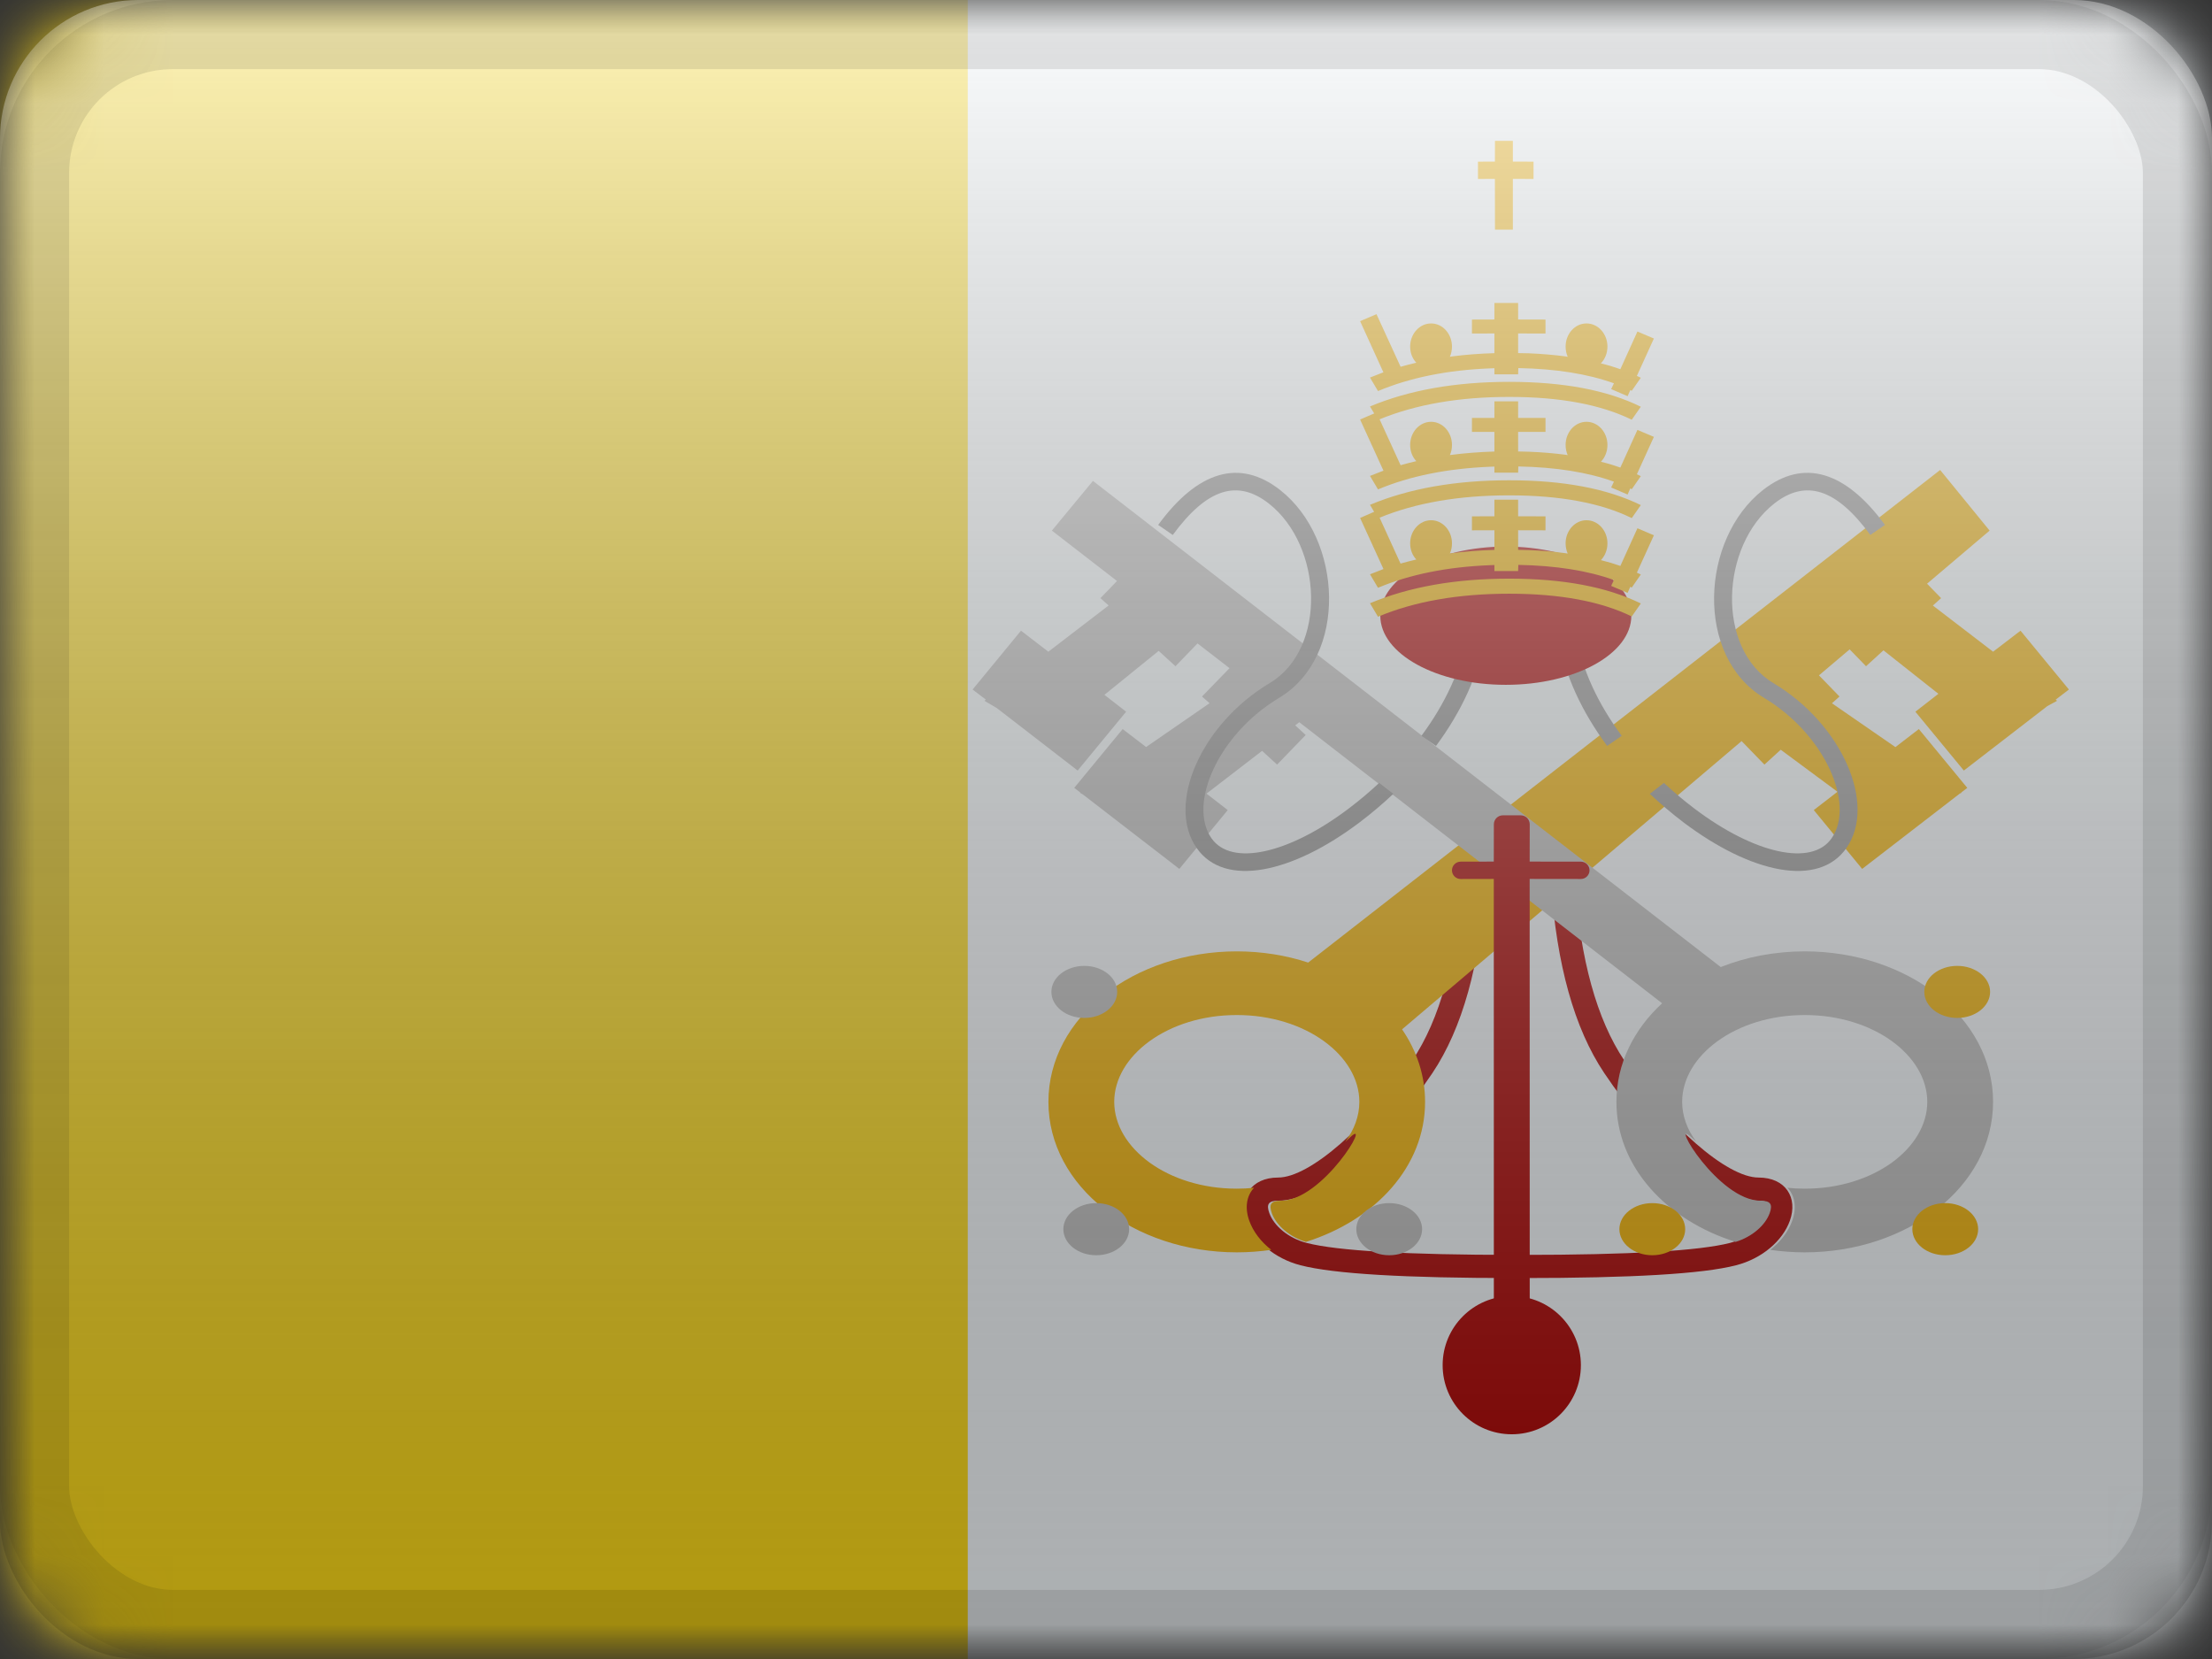 <?xml version="1.0" encoding="UTF-8"?>
<svg width="32px" height="24px" viewBox="0 0 32 24" version="1.1" xmlns="http://www.w3.org/2000/svg" xmlns:xlink="http://www.w3.org/1999/xlink">
    <rect x="0" y="0" width="32" height="24" fill="#333333" stroke="none"/>
    <title>VA</title>
    <defs>
        <rect id="path-1" x="0" y="0" width="32" height="24" rx="2"></rect>
        <rect id="path-3" x="0" y="0" width="32" height="24"></rect>
        <linearGradient x1="50%" y1="100%" x2="50%" y2="0%" id="linearGradient-5">
            <stop stop-color="#000000" stop-opacity="0.3" offset="2.421%"></stop>
            <stop stop-color="#FFFFFF" stop-opacity="0.7" offset="100%"></stop>
        </linearGradient>
        <rect id="path-6" x="0" y="0" width="32" height="24" rx="2"></rect>
    </defs>
    <g id="Flagpack" stroke="none" stroke-width="1" fill="none" fill-rule="evenodd">
        <g id="Flagpack---L-(32×24)" transform="translate(-320, -1097)">
            <g id="VA" transform="translate(320, 1097)">
                <mask id="mask-2" fill="white">
                    <use xlink:href="#path-1"></use>
                </mask>
                <g id="drop-shadow"></g>
                <g id="Group" mask="url(#mask-2)">
                    <g id="flag">
                        <mask id="mask-4" fill="white">
                            <use xlink:href="#path-3"></use>
                        </mask>
                        <g id="mask"></g>
                        <g id="contents" mask="url(#mask-4)">
                            <rect id="base" fill="#F7FCFF" x="0" y="0" width="32" height="24"></rect>
                            <rect id="left" fill="#FFDC17" x="0" y="0" width="14" height="24"></rect>
                            <g id="mark" transform="translate(12, 2)">
                                <path d="M13.162,10.751 L13.507,10.774 C13.424,11.959 13.17,12.875 12.737,13.522 C12.04,14.564 11.12,15.37 10.504,15.37 C10.364,15.37 10.332,15.422 10.378,15.55 C10.444,15.733 10.651,15.912 10.918,15.981 C11.362,16.095 12.371,16.154 13.929,16.154 L13.929,16.489 C12.34,16.489 11.312,16.429 10.829,16.304 C10.453,16.208 10.155,15.95 10.051,15.66 C9.931,15.326 10.113,15.035 10.504,15.035 C10.962,15.035 11.81,14.292 12.447,13.34 C12.843,12.748 13.083,11.885 13.162,10.751 Z" id="Path-286" fill="#AF0100" fill-rule="nonzero" transform="translate(11.972, 13.62) scale(-1, 1) translate(-11.972, -13.62) "></path>
                                <path d="M9.147,10.751 L9.492,10.774 C9.41,11.959 9.155,12.875 8.723,13.522 C8.025,14.564 7.105,15.37 6.49,15.37 C6.35,15.37 6.317,15.422 6.363,15.55 C6.429,15.733 6.636,15.912 6.903,15.981 C7.347,16.095 8.356,16.154 9.914,16.154 L9.914,16.489 C8.325,16.489 7.298,16.429 6.814,16.304 C6.439,16.208 6.141,15.95 6.037,15.66 C5.916,15.326 6.098,15.035 6.49,15.035 C6.947,15.035 7.795,14.292 8.432,13.34 C8.828,12.748 9.068,11.885 9.147,10.751 Z" id="Path-286" fill="#AF0100" fill-rule="nonzero"></path>
                                <g id="left" transform="translate(3.124, 2.94)">
                                    <path d="M12.943,1.859 L13.659,2.736 L12.754,3.504 L12.957,3.713 L12.838,3.82 L13.709,4.488 L14.106,4.184 L14.806,5.035 L14.614,5.182 L14.635,5.198 L14.495,5.274 L13.286,6.207 L12.585,5.356 L12.918,5.097 L12.123,4.468 L11.871,4.698 L11.634,4.454 L11.19,4.83 L11.487,5.136 L11.378,5.234 L12.296,5.868 L12.635,5.607 L13.336,6.458 L13.248,6.525 L13.252,6.529 L13.228,6.54 L11.815,7.63 L11.115,6.779 L11.458,6.514 L10.637,5.906 L10.401,6.121 L10.071,5.781 L5.159,9.951 C5.371,10.26 5.492,10.616 5.492,11 C5.492,11.938 4.769,12.712 3.768,13.026 C3.524,12.951 3.337,12.782 3.275,12.611 C3.229,12.483 3.262,12.431 3.402,12.431 C4.017,12.431 4.729,11.214 4.412,11.509 C4.387,11.532 4.362,11.555 4.336,11.578 C4.468,11.402 4.541,11.205 4.541,11 C4.541,10.334 3.768,9.744 2.768,9.744 C1.767,9.744 0.995,10.334 0.995,11 C0.995,11.666 1.767,12.256 2.768,12.256 C2.853,12.256 2.936,12.252 3.018,12.243 C2.909,12.358 2.881,12.532 2.949,12.721 C3.005,12.877 3.117,13.024 3.267,13.141 C3.106,13.164 2.938,13.177 2.768,13.177 C1.284,13.177 0.043,12.229 0.043,11 C0.043,9.771 1.284,8.823 2.768,8.823 C3.132,8.823 3.481,8.88 3.801,8.985 L12.943,1.859 Z" id="Combined-Shape" fill="#F4B300" fill-rule="nonzero"></path>
                                    <path d="M0.735,12.465 C0.998,12.465 1.211,12.634 1.211,12.842 C1.211,13.05 0.998,13.219 0.735,13.219 C0.472,13.219 0.259,13.05 0.259,12.842 C0.259,12.634 0.472,12.465 0.735,12.465 Z M4.973,12.465 C5.236,12.465 5.449,12.634 5.449,12.842 C5.449,13.05 5.236,13.219 4.973,13.219 C4.71,13.219 4.497,13.05 4.497,12.842 C4.497,12.634 4.71,12.465 4.973,12.465 Z M0.562,9.033 C0.825,9.033 1.038,9.201 1.038,9.409 C1.038,9.617 0.825,9.786 0.562,9.786 C0.299,9.786 0.086,9.617 0.086,9.409 C0.086,9.201 0.299,9.033 0.562,9.033 Z" id="Combined-Shape" fill="#BFBFBF"></path>
                                </g>
                                <g id="right" transform="translate(8.876, 10.94) scale(-1, 1) translate(-8.876, -10.94) translate(0.876, 4.94)">
                                    <path d="M13.065,0.017 L13.659,0.736 L12.717,1.465 L12.957,1.713 L12.838,1.819 L13.71,2.488 L14.106,2.184 L14.806,3.035 L14.614,3.181 L14.635,3.198 L14.456,3.303 L13.286,4.207 L12.585,3.356 L12.899,3.112 L12.114,2.476 L11.871,2.698 L11.552,2.368 L11.089,2.726 L11.487,3.136 L11.378,3.233 L12.296,3.867 L12.635,3.607 L13.336,4.458 L13.247,4.525 L13.252,4.529 L13.208,4.555 L11.815,5.63 L11.115,4.779 L11.422,4.541 L10.618,3.922 L10.401,4.121 L9.987,3.693 L10.139,3.553 L10.08,3.508 L4.831,7.574 C5.241,7.952 5.492,8.448 5.492,9 C5.492,9.938 4.769,10.712 3.768,11.026 C3.524,10.951 3.337,10.782 3.275,10.611 C3.229,10.483 3.262,10.431 3.402,10.431 C4.017,10.431 4.729,9.214 4.412,9.509 C4.387,9.532 4.362,9.555 4.337,9.577 C4.468,9.401 4.541,9.204 4.541,9 C4.541,8.334 3.768,7.744 2.768,7.744 C1.767,7.744 0.995,8.334 0.995,9 C0.995,9.666 1.767,10.256 2.768,10.256 C2.853,10.256 2.936,10.252 3.018,10.243 C2.909,10.357 2.881,10.532 2.949,10.721 C3.005,10.877 3.117,11.024 3.267,11.141 C3.106,11.164 2.938,11.177 2.768,11.177 C1.284,11.177 0.043,10.229 0.043,9 C0.043,7.771 1.284,6.823 2.768,6.823 C3.202,6.823 3.615,6.904 3.983,7.05 L13.065,0.017 Z" id="Combined-Shape" fill="#BFBFBF" fill-rule="nonzero"></path>
                                    <path d="M0.735,10.465 C0.998,10.465 1.211,10.634 1.211,10.842 C1.211,11.05 0.998,11.219 0.735,11.219 C0.472,11.219 0.259,11.05 0.259,10.842 C0.259,10.634 0.472,10.465 0.735,10.465 Z M4.973,10.465 C5.236,10.465 5.449,10.634 5.449,10.842 C5.449,11.05 5.236,11.219 4.973,11.219 C4.71,11.219 4.497,11.05 4.497,10.842 C4.497,10.634 4.71,10.465 4.973,10.465 Z M0.562,7.033 C0.825,7.033 1.038,7.201 1.038,7.409 C1.038,7.617 0.825,7.786 0.562,7.786 C0.299,7.786 0.086,7.617 0.086,7.409 C0.086,7.201 0.299,7.033 0.562,7.033 Z" id="Combined-Shape" fill="#F4B300"></path>
                                </g>
                                <path d="M10,9.795 C10.072,9.795 10.13,9.853 10.13,9.925 L10.129,10.464 L10.869,10.465 C10.938,10.465 10.995,10.521 10.995,10.591 C10.995,10.66 10.938,10.716 10.869,10.716 L10.129,10.715 L10.13,17.87 C10.13,17.942 10.072,18 10,18 L9.741,18 C9.669,18 9.611,17.942 9.611,17.87 L9.61,10.715 L9.131,10.716 C9.062,10.716 9.005,10.66 9.005,10.591 C9.005,10.521 9.062,10.465 9.131,10.465 L9.61,10.464 L9.611,9.925 C9.611,9.853 9.669,9.795 9.741,9.795 L10,9.795 Z" id="Combined-Shape" fill="#AF0100"></path>
                                <path d="M6.518,5.088 C7.427,5.8 7.504,7.498 6.505,8.095 C5.622,8.624 5.182,9.635 5.526,10.127 C5.814,10.539 6.644,10.352 7.507,9.7 C7.663,9.582 7.812,9.457 7.952,9.326 L8.157,9.484 C8.003,9.629 7.839,9.768 7.667,9.898 C6.699,10.629 5.718,10.85 5.311,10.267 C4.87,9.636 5.374,8.476 6.368,7.882 C7.202,7.383 7.135,5.894 6.355,5.284 C5.903,4.93 5.46,5.065 4.966,5.739 L4.755,5.594 C5.325,4.814 5.932,4.629 6.518,5.088 Z M9.218,7.193 L9.475,7.231 C9.392,7.759 9.141,8.296 8.774,8.791 L8.563,8.645 C8.907,8.18 9.142,7.679 9.218,7.193 Z" id="Path-391" fill="#979797" fill-rule="nonzero"></path>
                                <path d="M12.313,5.088 C13.221,5.8 13.298,7.498 12.299,8.095 C11.416,8.624 10.977,9.635 11.321,10.127 C11.608,10.539 12.438,10.352 13.302,9.7 C13.458,9.582 13.606,9.457 13.747,9.326 L13.951,9.484 C13.797,9.629 13.633,9.768 13.462,9.898 C12.493,10.629 11.512,10.85 11.106,10.267 C10.665,9.636 11.169,8.476 12.163,7.882 C12.997,7.383 12.929,5.894 12.15,5.284 C11.698,4.93 11.254,5.065 10.761,5.739 L10.549,5.594 C11.12,4.814 11.727,4.629 12.313,5.088 Z M15.013,7.193 L15.269,7.231 C15.186,7.759 14.935,8.296 14.568,8.791 L14.357,8.645 C14.702,8.18 14.936,7.679 15.013,7.193 Z" id="Path-391" fill="#979797" fill-rule="nonzero" transform="translate(12.909, 7.72) scale(-1, 1) translate(-12.909, -7.72) "></path>
                                <ellipse id="Oval-69" fill="#AF0100" cx="9.87" cy="17.749" rx="1" ry="1"></ellipse>
                                <ellipse id="Oval-70" fill="#AF0100" cx="9.784" cy="6.907" rx="1.816" ry="1"></ellipse>
                                <path d="M9.834,6.371 C10.612,6.371 11.247,6.49 11.737,6.73 L11.606,6.918 C11.16,6.7 10.569,6.589 9.834,6.589 C9.096,6.589 8.463,6.7 7.935,6.922 L7.819,6.727 C8.386,6.489 9.058,6.371 9.834,6.371 Z M9.834,4.948 C10.612,4.948 11.247,5.067 11.737,5.307 L11.606,5.495 C11.16,5.276 10.569,5.166 9.834,5.166 C9.106,5.166 8.481,5.274 7.958,5.489 L8.261,6.153 C8.335,6.132 8.411,6.112 8.489,6.094 C8.433,6.035 8.4,5.952 8.4,5.86 C8.4,5.676 8.536,5.526 8.703,5.526 C8.87,5.526 9.005,5.676 9.005,5.86 C9.005,5.913 8.995,5.962 8.975,6.006 C9.18,5.979 9.395,5.962 9.619,5.955 L9.619,5.671 L9.294,5.672 L9.294,5.47 L9.619,5.469 L9.619,5.229 L9.962,5.229 L9.962,5.469 L10.358,5.47 L10.358,5.672 L9.962,5.671 L9.962,5.954 L10.119,5.958 C10.305,5.965 10.481,5.98 10.649,6.003 L10.679,6.008 C10.66,5.963 10.649,5.913 10.649,5.86 C10.649,5.676 10.784,5.526 10.951,5.526 C11.119,5.526 11.254,5.676 11.254,5.86 C11.254,5.956 11.218,6.042 11.16,6.103 C11.257,6.127 11.351,6.155 11.441,6.187 L11.688,5.642 L11.926,5.744 L11.68,6.284 C11.699,6.293 11.718,6.302 11.737,6.311 L11.606,6.5 L11.584,6.489 L11.546,6.577 L11.308,6.476 L11.348,6.391 C10.97,6.255 10.509,6.182 9.965,6.172 L9.962,6.261 L9.619,6.261 L9.619,6.174 L9.562,6.176 C8.939,6.2 8.397,6.309 7.935,6.503 L7.819,6.308 L8.014,6.232 L7.676,5.493 L7.879,5.404 L7.819,5.303 C8.386,5.066 9.058,4.948 9.834,4.948 Z M9.834,3.524 C10.612,3.524 11.247,3.643 11.737,3.884 L11.606,4.072 C11.16,3.853 10.569,3.742 9.834,3.742 C9.106,3.742 8.481,3.851 7.958,4.066 L8.262,4.73 C8.336,4.708 8.412,4.689 8.489,4.671 C8.433,4.612 8.4,4.529 8.4,4.437 C8.4,4.252 8.536,4.102 8.703,4.102 C8.87,4.102 9.005,4.252 9.005,4.437 C9.005,4.489 8.995,4.539 8.975,4.583 C9.18,4.556 9.395,4.539 9.619,4.532 L9.619,4.248 L9.294,4.248 L9.294,4.046 L9.619,4.046 L9.619,3.806 L9.962,3.806 L9.962,4.046 L10.358,4.046 L10.358,4.248 L9.962,4.248 L9.962,4.531 L10.119,4.535 C10.305,4.542 10.481,4.557 10.649,4.579 L10.679,4.584 C10.66,4.54 10.649,4.49 10.649,4.437 C10.649,4.252 10.784,4.102 10.951,4.102 C11.119,4.102 11.254,4.252 11.254,4.437 C11.254,4.533 11.218,4.619 11.16,4.68 C11.257,4.703 11.351,4.732 11.441,4.764 L11.688,4.219 L11.926,4.32 L11.68,4.861 C11.699,4.87 11.718,4.879 11.737,4.888 L11.606,5.077 L11.584,5.066 L11.546,5.154 L11.308,5.052 L11.348,4.968 C10.97,4.832 10.509,4.758 9.965,4.748 L9.962,4.838 L9.619,4.838 L9.619,4.75 L9.562,4.752 C8.939,4.777 8.397,4.886 7.935,5.08 L7.819,4.885 L8.014,4.809 L7.676,4.069 L7.88,3.981 L7.819,3.88 C8.386,3.643 9.058,3.524 9.834,3.524 Z M9.962,2.383 L9.962,2.622 L10.358,2.623 L10.358,2.825 L9.962,2.824 L9.962,3.108 L10.119,3.111 C10.305,3.119 10.481,3.134 10.649,3.156 L10.679,3.161 C10.66,3.117 10.649,3.067 10.649,3.014 C10.649,2.829 10.784,2.679 10.951,2.679 C11.119,2.679 11.254,2.829 11.254,3.014 C11.254,3.11 11.218,3.196 11.159,3.257 C11.257,3.28 11.351,3.309 11.441,3.341 L11.688,2.796 L11.926,2.897 L11.68,3.438 C11.699,3.447 11.718,3.456 11.737,3.465 L11.606,3.653 L11.585,3.643 L11.546,3.731 L11.308,3.629 L11.348,3.545 C10.97,3.409 10.509,3.335 9.965,3.325 L9.962,3.415 L9.619,3.415 L9.619,3.327 L9.562,3.329 C8.939,3.353 8.397,3.463 7.935,3.657 L7.819,3.462 L8.013,3.386 L7.676,2.646 L7.913,2.545 L8.262,3.306 C8.336,3.285 8.412,3.265 8.489,3.247 C8.433,3.189 8.4,3.106 8.4,3.014 C8.4,2.829 8.536,2.679 8.703,2.679 C8.87,2.679 9.005,2.829 9.005,3.014 C9.005,3.067 8.994,3.117 8.975,3.161 L9.005,3.156 C9.201,3.131 9.406,3.115 9.619,3.109 L9.619,2.824 L9.294,2.825 L9.294,2.623 L9.619,2.622 L9.619,2.383 L9.962,2.383 Z M9.886,0.038 L9.886,0.337 L10.185,0.338 L10.185,0.589 L9.886,0.588 L9.886,1.322 L9.627,1.322 L9.626,0.588 L9.381,0.589 L9.381,0.338 L9.626,0.337 L9.627,0.038 L9.886,0.038 Z" id="Combined-Shape" fill="#F4B300" fill-rule="nonzero"></path>
                            </g>
                        </g>
                    </g>
                </g>
                <g id="overlay" mask="url(#mask-2)">
                    <use fill="url(#linearGradient-5)" fill-rule="evenodd" style="mix-blend-mode: overlay;" xlink:href="#path-6"></use>
                    <rect stroke-opacity="0.1" stroke="#000000" stroke-width="1" stroke-linejoin="square" x="0.5" y="0.5" width="31" height="23" rx="2"></rect>
                </g>
            </g>
        </g>
    </g>
</svg>